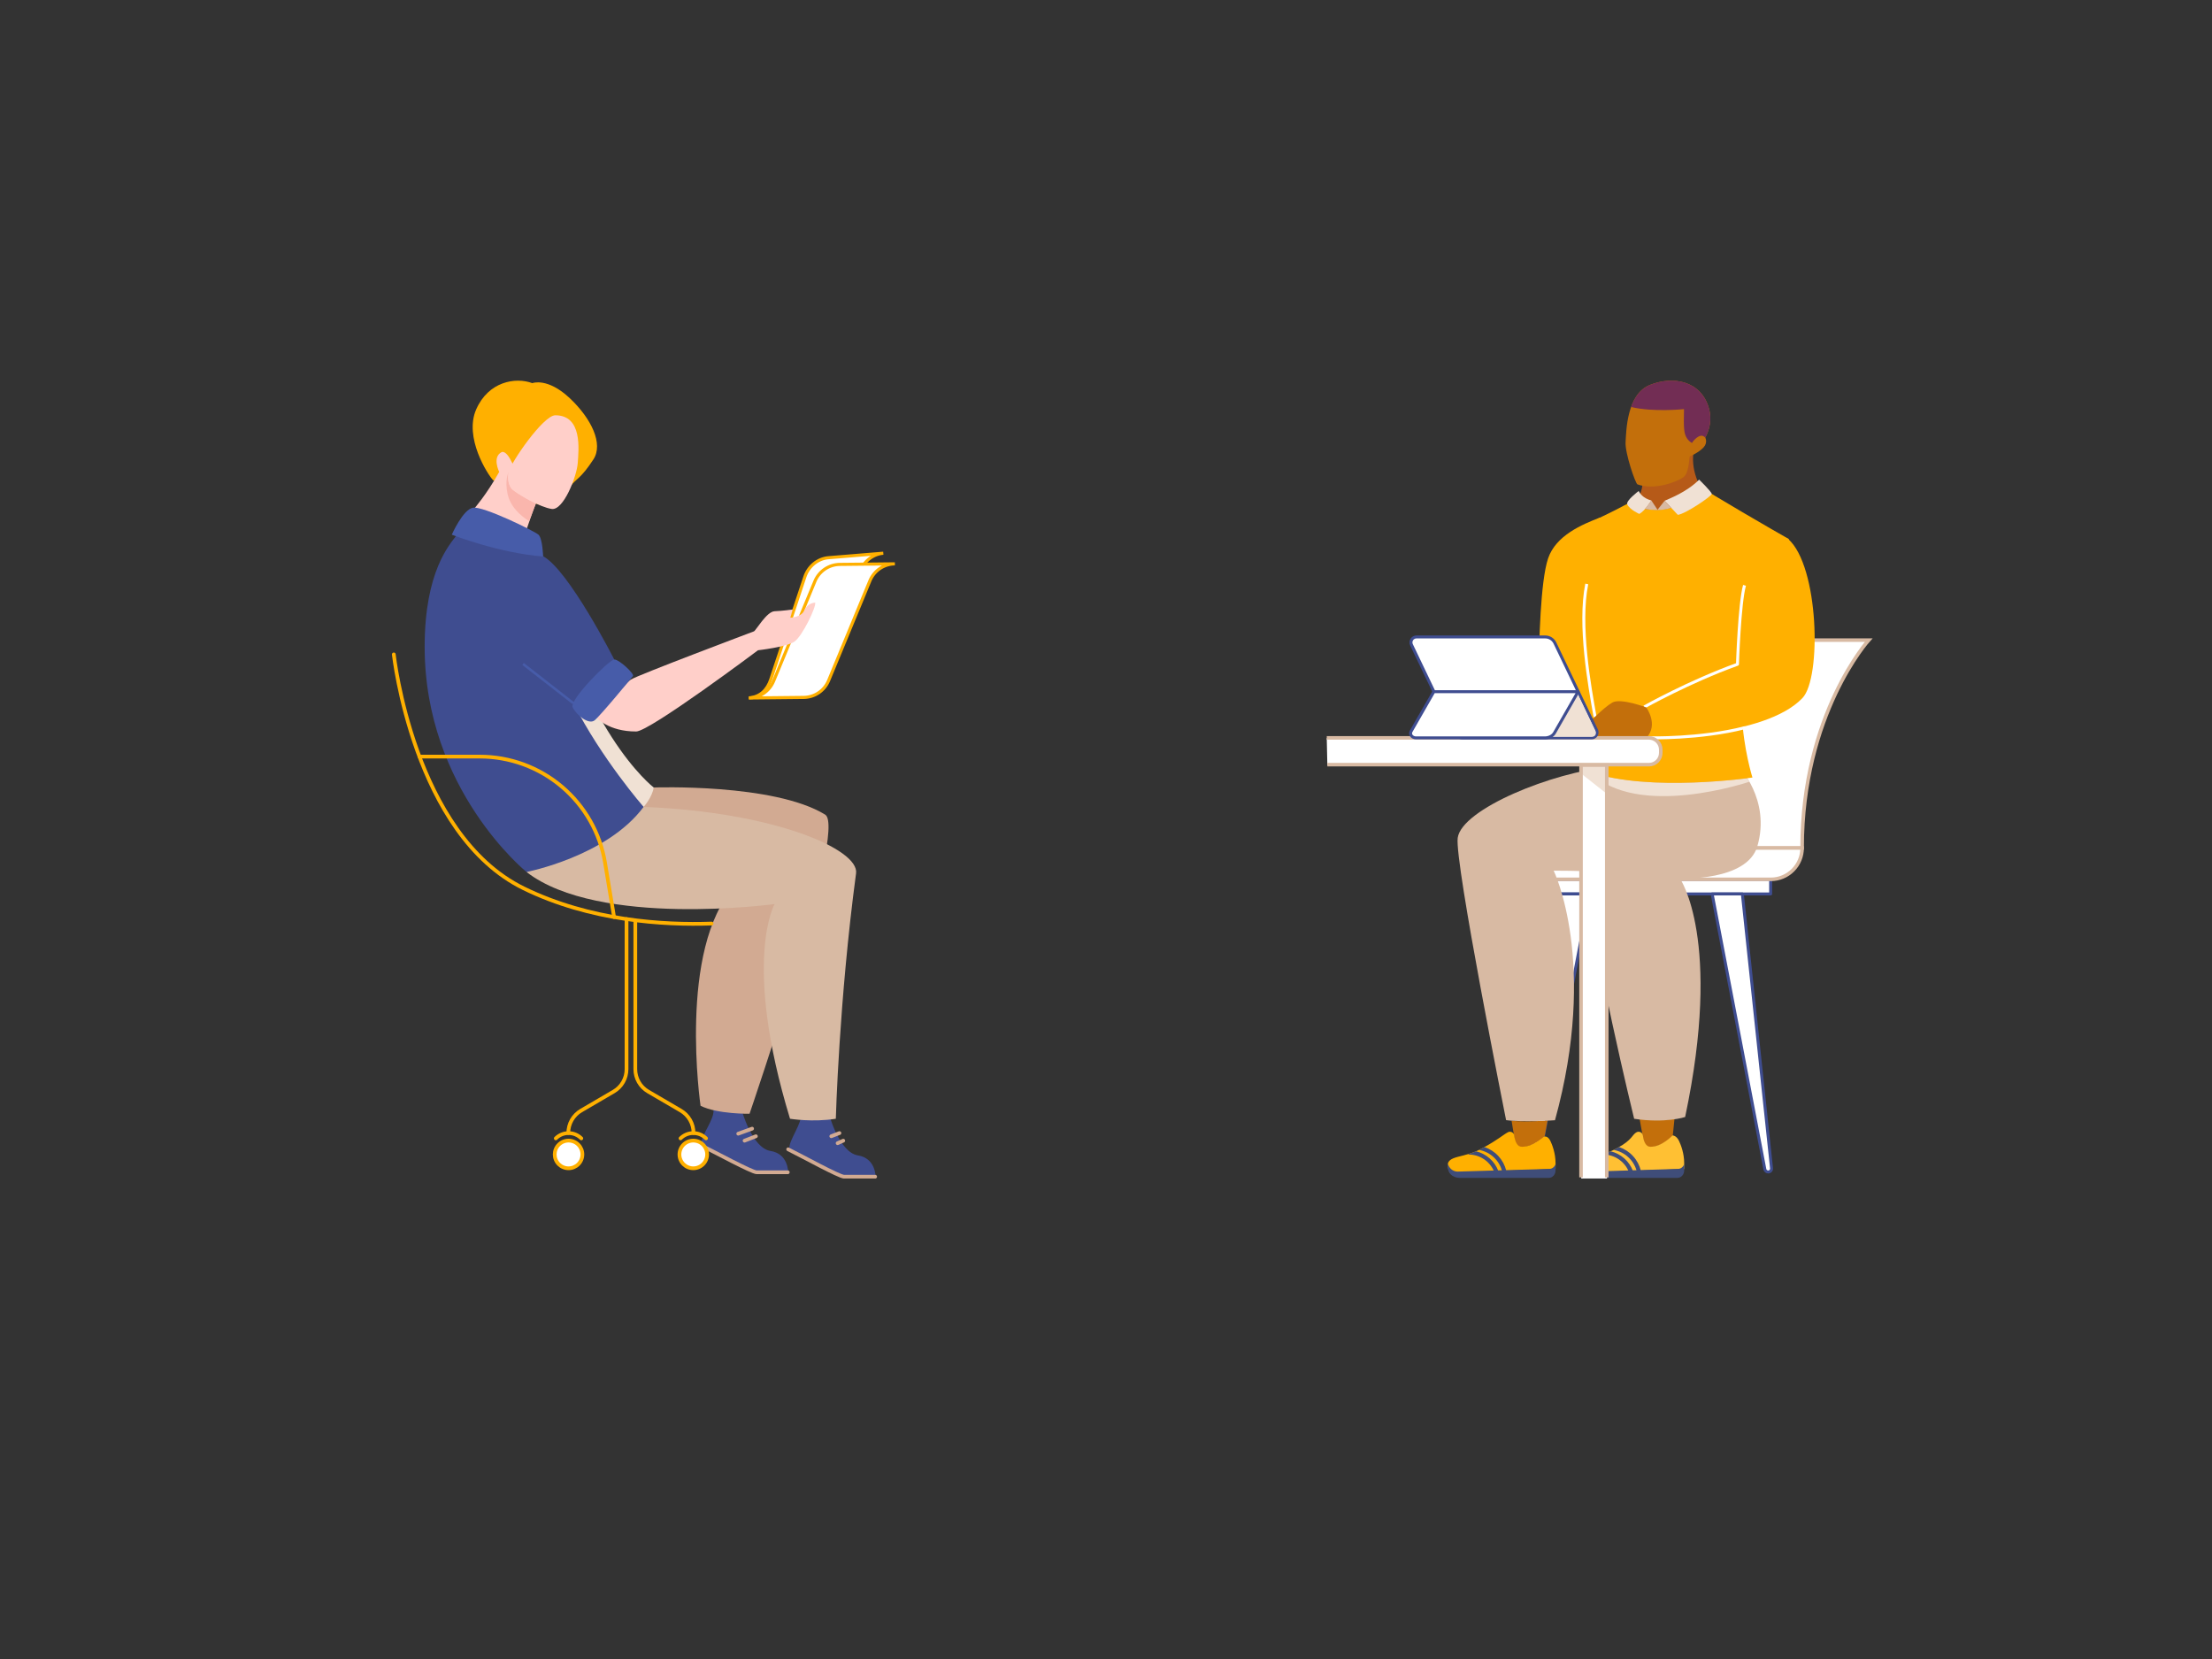 <?xml version="1.0" encoding="UTF-8"?>
<svg xmlns="http://www.w3.org/2000/svg" xmlns:xlink="http://www.w3.org/1999/xlink" width="1728pt" height="1296pt" viewBox="0 0 1728 1296" version="1.2">
<rect x="0" y="0" width="1728" height="1296" fill="#333333" stroke="none"/>
<defs>
<clipPath id="clip1">
  <path d="M 1214 461 L 1463.199 461 L 1463.199 702 L 1214 702 Z M 1214 461 "/>
</clipPath>
<clipPath id="clip2">
  <path d="M 1130 908 L 1216 908 L 1216 920.621 L 1130 920.621 Z M 1130 908 "/>
</clipPath>
<clipPath id="clip3">
  <path d="M 1236 908 L 1316 908 L 1316 920.621 L 1236 920.621 Z M 1236 908 "/>
</clipPath>
<clipPath id="clip4">
  <path d="M 1269 297.371 L 1337 297.371 L 1337 381 L 1269 381 Z M 1269 297.371 "/>
</clipPath>
<clipPath id="clip5">
  <path d="M 1274 297.371 L 1337 297.371 L 1337 347 L 1274 347 Z M 1274 297.371 "/>
</clipPath>
<clipPath id="clip6">
  <path d="M 1036.449 576 L 1298 576 L 1298 598 L 1036.449 598 Z M 1036.449 576 "/>
</clipPath>
<clipPath id="clip7">
  <path d="M 1036.449 537 L 1337 537 L 1337 637 L 1036.449 637 Z M 1036.449 537 "/>
</clipPath>
<clipPath id="clip8">
  <path d="M 1235 597 L 1256 597 L 1256 920.621 L 1235 920.621 Z M 1235 597 "/>
</clipPath>
<clipPath id="clip9">
  <path d="M 1233 596 L 1257 596 L 1257 920.621 L 1233 920.621 Z M 1233 596 "/>
</clipPath>
<clipPath id="clip10">
  <path d="M 506 853 L 657 853 L 657 920.621 L 506 920.621 Z M 506 853 "/>
</clipPath>
<clipPath id="clip11">
  <path d="M 540 846 L 632 846 L 632 920.621 L 540 920.621 Z M 540 846 "/>
</clipPath>
<clipPath id="clip12">
  <path d="M 535 840 L 629 840 L 629 920.621 L 535 920.621 Z M 535 840 "/>
</clipPath>
<clipPath id="clip13">
  <path d="M 574 856 L 699.18 856 L 699.18 920.621 L 574 920.621 Z M 574 856 "/>
</clipPath>
<clipPath id="clip14">
  <path d="M 613 850 L 699.18 850 L 699.18 920.621 L 613 920.621 Z M 613 850 "/>
</clipPath>
<clipPath id="clip15">
  <path d="M 608 844 L 698 844 L 698 920.621 L 608 920.621 Z M 608 844 "/>
</clipPath>
<clipPath id="clip16">
  <path d="M 369 297.371 L 467 297.371 L 467 395 L 369 395 Z M 369 297.371 "/>
</clipPath>
<clipPath id="clip17">
  <path d="M 551 397 L 699.18 397 L 699.18 580 L 551 580 Z M 551 397 "/>
</clipPath>
<clipPath id="clip18">
  <path d="M 585 440 L 699.18 440 L 699.18 546 L 585 546 Z M 585 440 "/>
</clipPath>
<clipPath id="clip19">
  <path d="M 550 406 L 699.18 406 L 699.18 580 L 550 580 Z M 550 406 "/>
</clipPath>
<clipPath id="clip20">
  <path d="M 306.18 470 L 598 470 L 598 763 L 306.18 763 Z M 306.18 470 "/>
</clipPath>
<clipPath id="clip21">
  <path d="M 306.18 549 L 522 549 L 522 758 L 306.18 758 Z M 306.18 549 "/>
</clipPath>
<clipPath id="clip22">
  <path d="M 402 676 L 531 676 L 531 920.621 L 402 920.621 Z M 402 676 "/>
</clipPath>
<clipPath id="clip23">
  <path d="M 392 849 L 497 849 L 497 920.621 L 392 920.621 Z M 392 849 "/>
</clipPath>
<clipPath id="clip24">
  <path d="M 393 844 L 496 844 L 496 920.621 L 393 920.621 Z M 393 844 "/>
</clipPath>
<clipPath id="clip25">
  <path d="M 455 678 L 584 678 L 584 920.621 L 455 920.621 Z M 455 678 "/>
</clipPath>
<clipPath id="clip26">
  <path d="M 489 849 L 594 849 L 594 920.621 L 489 920.621 Z M 489 849 "/>
</clipPath>
<clipPath id="clip27">
  <path d="M 490 844 L 593 844 L 593 920.621 L 490 920.621 Z M 490 844 "/>
</clipPath>
</defs>
<g id="surface1">
<path style="fill-rule:nonzero;fill:rgb(100%,100%,100%);fill-opacity:1;stroke-width:5;stroke-linecap:butt;stroke-linejoin:round;stroke:rgb(24.709%,30.199%,56.47%);stroke-opacity:1;stroke-miterlimit:4;" d="M 345.048 843.189 L 750.577 843.189 L 750.577 867.873 L 345.048 867.873 Z M 345.048 843.189 " transform="matrix(0.462,0,0,0.462,1036.45,297.377)"/>
<path style=" stroke:none;fill-rule:nonzero;fill:rgb(100%,100%,100%);fill-opacity:1;" d="M 1408.113 662.762 C 1408.113 557.926 1460.172 500.238 1460.172 500.238 L 1305.422 500.238 C 1305.422 500.238 1253.359 557.926 1253.359 662.762 Z M 1408.113 662.762 "/>
<g clip-path="url(#clip1)" clip-rule="nonzero">
<path style="fill:none;stroke-width:6;stroke-linecap:butt;stroke-linejoin:miter;stroke:rgb(84.709%,72.939%,63.919%);stroke-opacity:1;stroke-miterlimit:10;" d="M 803.791 790.203 C 803.791 563.479 916.378 438.72 916.378 438.72 L 581.702 438.72 C 581.702 438.72 469.107 563.479 469.107 790.203 Z M 803.791 790.203 " transform="matrix(0.462,0,0,0.462,1036.45,297.377)"/>
</g>
<path style="fill-rule:nonzero;fill:rgb(100%,100%,100%);fill-opacity:1;stroke-width:6;stroke-linecap:butt;stroke-linejoin:miter;stroke:rgb(84.709%,72.939%,63.919%);stroke-opacity:1;stroke-miterlimit:10;" d="M 348.342 790.203 L 803.791 790.203 C 803.791 791.935 803.707 793.667 803.538 795.399 C 803.369 797.122 803.107 798.837 802.769 800.544 C 802.431 802.242 802.009 803.923 801.51 805.587 C 801.003 807.243 800.42 808.882 799.753 810.478 C 799.094 812.083 798.351 813.655 797.531 815.184 C 796.712 816.713 795.825 818.2 794.862 819.644 C 793.89 821.089 792.859 822.483 791.761 823.826 C 790.654 825.161 789.497 826.453 788.264 827.678 C 787.039 828.903 785.755 830.069 784.411 831.167 C 783.068 832.274 781.683 833.305 780.238 834.268 C 778.793 835.231 777.307 836.126 775.777 836.946 C 774.24 837.757 772.677 838.5 771.072 839.167 C 769.467 839.826 767.836 840.418 766.172 840.916 C 764.516 841.423 762.835 841.845 761.129 842.183 C 759.431 842.521 757.716 842.775 755.984 842.944 C 754.26 843.113 752.529 843.197 750.788 843.197 L 295.34 843.197 C 295.34 841.465 295.424 839.733 295.593 838.002 C 295.762 836.278 296.024 834.563 296.362 832.857 C 296.7 831.159 297.122 829.478 297.621 827.813 C 298.127 826.158 298.71 824.519 299.378 822.914 C 300.037 821.317 300.78 819.746 301.6 818.217 C 302.419 816.688 303.306 815.201 304.269 813.756 C 305.241 812.312 306.271 810.918 307.37 809.574 C 308.468 808.24 309.634 806.947 310.867 805.722 C 312.092 804.497 313.376 803.331 314.719 802.233 C 316.063 801.126 317.448 800.096 318.893 799.133 C 320.337 798.17 321.824 797.274 323.353 796.455 C 324.891 795.644 326.454 794.9 328.059 794.233 C 329.664 793.574 331.294 792.983 332.959 792.484 C 334.614 791.977 336.296 791.555 338.002 791.217 C 339.7 790.879 341.415 790.626 343.147 790.457 C 344.87 790.288 346.602 790.203 348.342 790.203 Z M 348.342 790.203 " transform="matrix(0.462,0,0,0.462,1036.45,297.377)"/>
<path style="fill-rule:nonzero;fill:rgb(100%,100%,100%);fill-opacity:1;stroke-width:5;stroke-linecap:butt;stroke-linejoin:round;stroke:rgb(24.709%,30.199%,56.47%);stroke-opacity:1;stroke-miterlimit:4;" d="M 746.387 1337.999 C 745.728 1337.999 745.086 1337.889 744.461 1337.661 C 743.836 1337.442 743.261 1337.121 742.754 1336.69 C 742.239 1336.267 741.817 1335.777 741.479 1335.203 C 741.141 1334.637 740.904 1334.02 740.777 1333.37 L 651.668 867.882 L 702.753 867.882 L 752.072 1331.68 C 752.157 1332.483 752.072 1333.277 751.827 1334.045 C 751.574 1334.814 751.185 1335.507 750.636 1336.107 C 750.096 1336.707 749.454 1337.18 748.719 1337.509 C 747.975 1337.839 747.198 1337.999 746.387 1337.999 Z M 746.387 1337.999 " transform="matrix(0.462,0,0,0.462,1036.45,297.377)"/>
<path style="fill-rule:nonzero;fill:rgb(100%,100%,100%);fill-opacity:1;stroke-width:5;stroke-linecap:butt;stroke-linejoin:round;stroke:rgb(24.709%,30.199%,56.47%);stroke-opacity:1;stroke-miterlimit:4;" d="M 350.083 1337.999 C 350.742 1337.999 351.392 1337.889 352.009 1337.661 C 352.634 1337.442 353.208 1337.121 353.715 1336.69 C 354.231 1336.267 354.653 1335.777 354.991 1335.203 C 355.329 1334.637 355.565 1334.02 355.692 1333.37 L 444.802 867.882 L 393.733 867.882 L 344.397 1331.68 C 344.313 1332.483 344.397 1333.277 344.642 1334.045 C 344.896 1334.814 345.293 1335.507 345.833 1336.107 C 346.374 1336.707 347.016 1337.18 347.751 1337.509 C 348.494 1337.839 349.272 1337.999 350.083 1337.999 Z M 350.083 1337.999 " transform="matrix(0.462,0,0,0.462,1036.45,297.377)"/>
<path style=" stroke:none;fill-rule:nonzero;fill:rgb(100%,69.019%,0%);fill-opacity:1;" d="M 1152.414 565.852 C 1215.758 581.109 1247.496 563.918 1253.25 553.434 C 1253.25 553.434 1250.082 533.742 1252.422 503.223 C 1254.762 472.699 1249.844 404.34 1249.844 404.34 C 1235.883 409.707 1215.453 418.297 1209.375 436.191 C 1203.293 454.086 1202.336 503.113 1201.977 524.074 C 1201.977 524.074 1169.477 535.223 1154.914 542.832 C 1154.102 543.258 1153.375 543.793 1152.73 544.445 C 1152.086 545.098 1151.555 545.832 1151.141 546.648 C 1150.727 547.465 1150.449 548.324 1150.301 549.23 C 1150.156 550.133 1150.152 551.039 1150.289 551.941 Z M 1152.414 565.852 "/>
<path style="fill:none;stroke-width:5;stroke-linecap:butt;stroke-linejoin:round;stroke:rgb(100%,100%,100%);stroke-opacity:1;stroke-miterlimit:4;" d="M 386.004 490.269 C 386.004 490.269 372.352 484.854 345.217 490.844 " transform="matrix(0.462,0,0,0.462,1036.45,297.377)"/>
<path style=" stroke:none;fill-rule:nonzero;fill:rgb(76.469%,43.529%,4.309%);fill-opacity:1;" d="M 1155.969 554.68 C 1156.141 555.742 1156.164 556.809 1156.039 557.879 C 1155.914 558.949 1155.648 559.98 1155.234 560.977 C 1154.82 561.973 1154.281 562.891 1153.613 563.734 C 1152.945 564.578 1152.172 565.316 1151.297 565.945 L 1150.57 566.457 C 1145.609 569.883 1136.094 572.652 1133.84 572.5 C 1131.582 572.348 1117.711 569.781 1117.711 569.781 C 1117.711 569.781 1117.215 567.891 1119.246 565.398 C 1121.273 562.906 1136.145 564.887 1130.707 559.414 C 1128.289 556.984 1116.246 562.473 1111.004 568.559 C 1105.766 574.641 1103.277 569.82 1103.277 569.82 C 1103.277 569.82 1108.297 558.547 1110.086 556.508 C 1111.875 554.469 1123.84 545.809 1131.93 544.484 C 1135.785 543.855 1141.203 544.211 1146.586 545.145 C 1147.172 545.25 1147.75 545.398 1148.312 545.59 C 1148.875 545.781 1149.422 546.02 1149.949 546.297 C 1150.477 546.574 1150.98 546.891 1151.457 547.246 C 1151.934 547.598 1152.383 547.988 1152.801 548.414 C 1153.219 548.84 1153.602 549.293 1153.949 549.777 C 1154.297 550.262 1154.605 550.77 1154.875 551.301 C 1155.141 551.832 1155.367 552.383 1155.551 552.949 C 1155.734 553.516 1155.875 554.094 1155.969 554.68 Z M 1155.969 554.68 "/>
<path style=" stroke:none;fill-rule:nonzero;fill:rgb(76.469%,43.529%,4.309%);fill-opacity:1;" d="M 1190.621 896.094 C 1195.734 894.938 1202.805 892.457 1206.742 887.238 L 1208.98 875.164 C 1208.98 875.164 1194.277 876.84 1180.844 875.555 L 1183.449 891.352 C 1183.52 891.75 1183.629 892.133 1183.781 892.504 C 1183.93 892.879 1184.113 893.23 1184.336 893.566 C 1184.559 893.902 1184.809 894.211 1185.094 894.496 C 1185.379 894.781 1185.688 895.031 1186.023 895.254 C 1186.355 895.477 1186.711 895.66 1187.082 895.812 C 1187.457 895.961 1187.84 896.07 1188.234 896.145 C 1188.629 896.215 1189.027 896.246 1189.43 896.238 C 1189.832 896.23 1190.227 896.184 1190.621 896.094 Z M 1190.621 896.094 "/>
<path style=" stroke:none;fill-rule:nonzero;fill:rgb(100%,69.019%,0%);fill-opacity:1;" d="M 1130.777 910.875 C 1130.855 911.773 1132.473 916.055 1132.473 916.055 L 1215.18 913.254 L 1215.18 908.629 C 1215.18 900.887 1212.551 894.207 1211.16 891.301 C 1209.012 886.82 1206.035 887.941 1206.035 887.941 C 1206.035 887.941 1197.949 895.848 1188.875 895.848 C 1187.129 895.848 1185.875 894.922 1184.977 893.574 C 1184.441 892.734 1184.027 891.836 1183.738 890.883 C 1183.363 889.641 1183.098 888.379 1182.945 887.09 C 1182.91 886.82 1182.844 886.555 1182.746 886.301 C 1182.648 886.043 1182.523 885.805 1182.367 885.578 C 1182.211 885.352 1182.031 885.148 1181.824 884.969 C 1181.621 884.785 1181.398 884.629 1181.156 884.504 C 1180.914 884.375 1180.66 884.277 1180.395 884.211 C 1180.129 884.145 1179.859 884.113 1179.586 884.109 C 1179.312 884.109 1179.043 884.141 1178.773 884.203 C 1178.508 884.266 1178.254 884.363 1178.012 884.488 C 1174.449 886.336 1170.125 890.414 1158.547 896.668 C 1157.969 896.98 1157.371 897.301 1156.75 897.629 C 1142.672 905.035 1130.934 902.281 1130.777 910.875 Z M 1130.777 910.875 "/>
<g clip-path="url(#clip2)" clip-rule="nonzero">
<path style=" stroke:none;fill-rule:nonzero;fill:rgb(24.709%,30.199%,47.449%);fill-opacity:1;" d="M 1140.086 920.148 C 1137.691 920.148 1134.77 919.066 1133.199 917.309 C 1132.211 916.148 1131.531 914.836 1131.152 913.359 C 1130.773 911.887 1130.742 910.406 1131.051 908.914 L 1131.113 908.914 C 1131.199 909.348 1131.316 909.773 1131.469 910.188 C 1131.625 910.602 1131.812 911 1132.035 911.379 C 1132.258 911.762 1132.512 912.121 1132.797 912.461 C 1133.078 912.801 1133.391 913.113 1133.727 913.398 C 1134.062 913.684 1134.422 913.938 1134.805 914.164 C 1135.184 914.387 1135.582 914.578 1135.996 914.734 C 1136.406 914.895 1136.832 915.012 1137.266 915.098 C 1137.699 915.184 1138.137 915.23 1138.578 915.242 L 1210.281 913.141 C 1212.504 913.141 1214.41 911.602 1215.188 909.441 L 1215.188 914.262 C 1215.188 917.52 1212.824 920.16 1209.906 920.16 Z M 1140.086 920.148 "/>
</g>
<path style=" stroke:none;fill-rule:nonzero;fill:rgb(24.709%,30.199%,47.449%);fill-opacity:1;" d="M 1155.438 898.305 C 1156.488 898.492 1157.52 898.758 1158.535 899.09 C 1159.551 899.426 1160.535 899.832 1161.496 900.305 C 1162.453 900.777 1163.371 901.316 1164.254 901.918 C 1165.137 902.523 1165.973 903.184 1166.762 903.906 C 1167.551 904.625 1168.285 905.398 1168.965 906.219 C 1169.648 907.043 1170.27 907.91 1170.828 908.82 C 1171.387 909.734 1171.879 910.676 1172.305 911.656 C 1172.73 912.637 1173.086 913.641 1173.371 914.672 L 1176.676 914.555 C 1176.152 912.422 1175.371 910.391 1174.332 908.453 C 1173.297 906.52 1172.035 904.742 1170.547 903.125 C 1169.062 901.508 1167.398 900.102 1165.555 898.906 C 1163.715 897.711 1161.754 896.762 1159.672 896.059 L 1158.555 896.668 C 1157.977 896.98 1157.375 897.301 1156.754 897.629 C 1156.316 897.867 1155.879 898.09 1155.438 898.305 Z M 1155.438 898.305 "/>
<path style=" stroke:none;fill-rule:nonzero;fill:rgb(24.709%,30.199%,47.449%);fill-opacity:1;" d="M 1147.258 901.477 L 1147.258 901.906 C 1148.305 901.906 1149.344 901.984 1150.379 902.137 C 1151.414 902.289 1152.43 902.512 1153.434 902.812 C 1154.434 903.113 1155.41 903.484 1156.359 903.922 C 1157.309 904.363 1158.219 904.871 1159.094 905.445 C 1159.969 906.02 1160.797 906.652 1161.582 907.344 C 1162.363 908.039 1163.094 908.785 1163.766 909.586 C 1164.441 910.383 1165.055 911.227 1165.609 912.113 C 1166.16 913.004 1166.648 913.926 1167.066 914.883 L 1170.496 914.77 C 1169.781 912.875 1168.848 911.094 1167.695 909.43 C 1166.543 907.762 1165.211 906.258 1163.695 904.918 C 1162.176 903.578 1160.52 902.438 1158.727 901.5 C 1156.93 900.562 1155.051 899.855 1153.082 899.375 C 1151.176 900.176 1149.234 900.879 1147.258 901.477 Z M 1147.258 901.477 "/>
<path style=" stroke:none;fill-rule:nonzero;fill:rgb(76.469%,43.529%,4.309%);fill-opacity:1;" d="M 1291.105 896.094 C 1296.219 894.938 1302.824 892.457 1306.762 887.238 L 1308.078 874.16 C 1308.078 874.16 1294.285 875.367 1280.855 874.078 L 1283.938 891.352 C 1284.012 891.75 1284.121 892.133 1284.27 892.504 C 1284.418 892.879 1284.605 893.23 1284.824 893.566 C 1285.047 893.902 1285.297 894.211 1285.582 894.496 C 1285.867 894.781 1286.176 895.031 1286.512 895.254 C 1286.844 895.477 1287.199 895.66 1287.57 895.812 C 1287.941 895.961 1288.328 896.07 1288.723 896.145 C 1289.117 896.215 1289.516 896.246 1289.918 896.238 C 1290.316 896.23 1290.715 896.184 1291.105 896.094 Z M 1291.105 896.094 "/>
<path style=" stroke:none;fill-rule:nonzero;fill:rgb(100%,75.29%,20%);fill-opacity:1;" d="M 1235.941 910.875 C 1236.02 911.773 1237.641 916.055 1237.641 916.055 L 1315.672 913.254 L 1315.672 908.629 C 1315.672 900.887 1313.043 894.207 1311.652 891.301 C 1309.504 886.82 1306.531 887.008 1306.531 887.008 C 1306.531 887.008 1298.438 895.848 1289.367 895.848 C 1287.621 895.848 1286.367 894.922 1285.473 893.574 C 1284.934 892.734 1284.52 891.836 1284.234 890.883 C 1283.855 889.641 1283.59 888.379 1283.438 887.09 C 1283.406 886.82 1283.34 886.555 1283.242 886.301 C 1283.145 886.043 1283.016 885.801 1282.859 885.578 C 1282.703 885.352 1282.523 885.148 1282.32 884.969 C 1282.113 884.785 1281.891 884.633 1281.648 884.504 C 1281.406 884.375 1281.152 884.277 1280.887 884.211 C 1280.621 884.145 1280.352 884.113 1280.078 884.109 C 1279.801 884.109 1279.531 884.141 1279.266 884.203 C 1279 884.266 1278.746 884.363 1278.5 884.488 C 1274.941 886.336 1275.293 890.414 1263.703 896.668 C 1263.125 896.98 1262.527 897.301 1261.906 897.629 C 1247.832 905.035 1236.094 902.281 1235.941 910.875 Z M 1235.941 910.875 "/>
<g clip-path="url(#clip3)" clip-rule="nonzero">
<path style=" stroke:none;fill-rule:nonzero;fill:rgb(24.709%,30.199%,47.449%);fill-opacity:1;" d="M 1245.246 920.148 C 1242.852 920.148 1239.93 919.066 1238.359 917.309 C 1237.375 916.148 1236.691 914.836 1236.312 913.359 C 1235.934 911.887 1235.902 910.406 1236.211 908.914 L 1236.277 908.914 C 1236.359 909.348 1236.477 909.773 1236.633 910.188 C 1236.785 910.602 1236.973 911 1237.195 911.379 C 1237.418 911.762 1237.672 912.121 1237.957 912.461 C 1238.242 912.801 1238.551 913.113 1238.887 913.398 C 1239.227 913.684 1239.586 913.938 1239.965 914.164 C 1240.344 914.387 1240.742 914.578 1241.156 914.734 C 1241.566 914.895 1241.992 915.012 1242.426 915.098 C 1242.859 915.184 1243.297 915.23 1243.738 915.242 L 1310.785 913.141 C 1313.008 913.141 1314.91 911.602 1315.688 909.441 L 1315.688 914.262 C 1315.688 917.52 1313.324 920.16 1310.406 920.16 Z M 1245.246 920.148 "/>
</g>
<path style=" stroke:none;fill-rule:nonzero;fill:rgb(24.709%,30.199%,47.449%);fill-opacity:1;" d="M 1260.598 898.305 C 1261.648 898.492 1262.684 898.758 1263.695 899.09 C 1264.711 899.426 1265.695 899.832 1266.656 900.305 C 1267.613 900.777 1268.531 901.316 1269.414 901.918 C 1270.297 902.523 1271.133 903.184 1271.922 903.906 C 1272.711 904.625 1273.445 905.398 1274.129 906.219 C 1274.809 907.043 1275.43 907.91 1275.988 908.82 C 1276.547 909.734 1277.039 910.676 1277.465 911.656 C 1277.891 912.637 1278.246 913.641 1278.535 914.672 L 1281.836 914.555 C 1281.312 912.422 1280.531 910.391 1279.492 908.453 C 1278.457 906.52 1277.195 904.742 1275.707 903.125 C 1274.223 901.508 1272.559 900.102 1270.719 898.906 C 1268.875 897.711 1266.914 896.762 1264.832 896.059 L 1263.715 896.668 C 1263.137 896.98 1262.535 897.301 1261.914 897.629 C 1261.477 897.867 1261.039 898.09 1260.598 898.305 Z M 1260.598 898.305 "/>
<path style=" stroke:none;fill-rule:nonzero;fill:rgb(24.709%,30.199%,47.449%);fill-opacity:1;" d="M 1252.418 901.477 L 1252.418 901.906 C 1253.465 901.906 1254.504 901.984 1255.539 902.137 C 1256.574 902.285 1257.594 902.512 1258.594 902.812 C 1259.598 903.113 1260.57 903.484 1261.52 903.922 C 1262.469 904.363 1263.379 904.871 1264.254 905.445 C 1265.129 906.02 1265.957 906.652 1266.742 907.344 C 1267.523 908.039 1268.254 908.785 1268.93 909.586 C 1269.602 910.383 1270.219 911.227 1270.77 912.113 C 1271.32 913.004 1271.809 913.926 1272.227 914.883 L 1275.656 914.77 C 1274.941 912.875 1274.008 911.094 1272.855 909.43 C 1271.707 907.762 1270.371 906.258 1268.855 904.918 C 1267.336 903.578 1265.684 902.438 1263.887 901.5 C 1262.094 900.562 1260.211 899.855 1258.242 899.375 C 1256.34 900.176 1254.395 900.879 1252.418 901.477 Z M 1252.418 901.477 "/>
<path style=" stroke:none;fill-rule:nonzero;fill:rgb(84.709%,72.939%,63.919%);fill-opacity:1;" d="M 1312.34 686.25 C 1312.34 686.25 1345.723 733.809 1316.422 872.594 C 1316.422 872.594 1301.066 877.746 1276.59 873.98 C 1276.59 873.98 1243.457 739.031 1238.949 680.559 C 1230.82 680.316 1222.398 680.168 1213.719 680.168 C 1213.719 680.168 1248.738 751.742 1214.746 875.125 C 1214.746 875.125 1189.707 876.914 1176.543 875.035 C 1176.543 875.035 1136.137 673.309 1138.75 654.547 C 1141.875 631.969 1213 603.141 1257.738 599.074 L 1357.875 598.457 C 1357.875 598.457 1383.543 624.348 1372.828 661.086 C 1364.793 688.648 1312.34 686.25 1312.34 686.25 Z M 1312.34 686.25 "/>
<path style=" stroke:none;fill-rule:nonzero;fill:rgb(94.119%,88.239%,83.139%);fill-opacity:1;" d="M 1365.172 607.973 C 1365.5 608.961 1365.988 609.863 1366.641 610.676 C 1366.641 610.676 1278.895 640.547 1241.969 602.969 C 1282.09 617.012 1347.93 610.129 1365.172 607.973 Z M 1365.172 607.973 "/>
<path style=" stroke:none;fill-rule:nonzero;fill:rgb(100%,69.019%,0%);fill-opacity:1;" d="M 1328.133 380.016 C 1332.691 383.762 1388.883 416.328 1396.934 420.805 C 1404.98 425.281 1359.379 523.516 1360.797 558.566 C 1361.852 584.578 1368.988 607.402 1368.988 607.402 C 1368.988 607.402 1288.492 619.254 1241.969 602.969 C 1241.969 602.969 1251.633 588.633 1246.262 558.949 C 1241.914 534.863 1233.059 468 1235.527 442.277 C 1236.422 432.969 1238.031 409.887 1249.859 404.34 C 1267.754 395.938 1280.102 388.617 1280.102 388.617 Z M 1328.133 380.016 "/>
<path style="fill:none;stroke-width:5;stroke-linecap:butt;stroke-linejoin:round;stroke:rgb(100%,100%,100%);stroke-opacity:1;stroke-miterlimit:4;" d="M 453.748 568.691 C 444.337 516.601 425.751 413.478 439.64 343.69 " transform="matrix(0.462,0,0,0.462,1036.45,297.377)"/>
<path style=" stroke:none;fill-rule:nonzero;fill:rgb(100%,69.019%,0%);fill-opacity:1;" d="M 1396.934 421.07 C 1420.91 442.191 1423.195 529.449 1408.031 545.348 C 1378.324 576.488 1288.664 576.137 1288.664 576.137 C 1288.664 576.137 1279.281 574.781 1284.652 552.949 C 1284.652 552.949 1351.125 519.383 1357.566 519.582 C 1357.566 519.582 1356.492 457.305 1370.09 438.699 C 1383.691 420.09 1394.113 418.59 1396.934 421.07 Z M 1396.934 421.07 "/>
<path style="fill:none;stroke-width:5;stroke-linecap:round;stroke-linejoin:round;stroke:rgb(100%,100%,100%);stroke-opacity:1;stroke-miterlimit:4;" d="M 706.647 586.879 C 630.531 606.233 545.46 603.876 545.46 603.876 " transform="matrix(0.462,0,0,0.462,1036.45,297.377)"/>
<path style="fill:none;stroke-width:5;stroke-linecap:butt;stroke-linejoin:round;stroke:rgb(100%,100%,100%);stroke-opacity:1;stroke-miterlimit:4;" d="M 536.784 551.711 C 536.784 551.711 613.204 508.812 694.474 479.54 C 694.474 479.54 697.853 376.341 706.402 346.063 " transform="matrix(0.462,0,0,0.462,1036.45,297.377)"/>
<path style=" stroke:none;fill-rule:nonzero;fill:rgb(76.469%,43.529%,4.309%);fill-opacity:1;" d="M 1286.023 552.617 C 1286.023 552.617 1265.957 545.039 1259.469 548.852 C 1252.371 553.012 1239.23 566.312 1238.461 568.551 C 1237.695 570.789 1237.93 573.125 1238.07 575.531 C 1238.207 577.934 1262.254 577.891 1265.102 577.727 C 1267.949 577.559 1283.562 579.246 1286.199 576.387 C 1295.883 565.895 1286.023 552.617 1286.023 552.617 Z M 1286.023 552.617 "/>
<path style=" stroke:none;fill-rule:nonzero;fill:rgb(71.37%,35.289%,9.409%);fill-opacity:1;" d="M 1324.105 348.598 C 1324.105 348.598 1318.738 362.008 1328.133 380.039 C 1328.133 380.039 1315.246 398.391 1294.84 398.277 C 1268.484 398.133 1280.078 388.617 1280.078 388.617 C 1280.078 388.617 1284.105 382.172 1283.312 370.629 Z M 1324.105 348.598 "/>
<g clip-path="url(#clip4)" clip-rule="nonzero">
<path style=" stroke:none;fill-rule:nonzero;fill:rgb(76.469%,43.529%,4.309%);fill-opacity:1;" d="M 1319.988 356.562 C 1319.449 359.07 1319.371 369.891 1314.898 372.934 C 1309.109 376.871 1292.078 383.051 1279.195 378.398 C 1277.543 377.801 1269.352 353.703 1269.887 345.473 C 1270.422 337.238 1270.602 308.074 1288.844 300.734 C 1307.086 293.395 1328.926 297.496 1335.008 318.984 C 1337.496 327.77 1335.445 335.633 1332.148 341.879 C 1332.148 341.879 1334.254 345.66 1330.875 349.43 C 1327.199 353.539 1319.988 356.562 1319.988 356.562 Z M 1319.988 356.562 "/>
</g>
<g clip-path="url(#clip5)" clip-rule="nonzero">
<path style=" stroke:none;fill-rule:nonzero;fill:rgb(44.71%,17.65%,32.939%);fill-opacity:1;" d="M 1332.156 341.875 C 1327.867 337.023 1321.957 345.645 1321.957 345.645 L 1321.871 346.109 C 1320.23 345.223 1318.898 344 1317.867 342.441 C 1315.398 338.707 1315.195 334.551 1315.523 319.602 C 1315.523 319.602 1291.566 322.129 1274.195 317.953 C 1276.863 310.496 1281.32 303.75 1288.855 300.719 C 1307.105 293.383 1328.938 297.484 1335.02 318.973 C 1337.508 327.75 1335.453 335.625 1332.156 341.875 Z M 1332.156 341.875 "/>
</g>
<path style=" stroke:none;fill-rule:nonzero;fill:rgb(94.119%,88.239%,83.139%);fill-opacity:1;" d="M 1300.395 391.184 C 1303.734 389.633 1317.574 384.594 1327.352 374.688 C 1327.352 374.688 1337.113 384.156 1337.199 385.836 C 1337.289 387.52 1316.527 401.598 1310.684 402.191 Z M 1300.395 391.184 "/>
<path style=" stroke:none;fill-rule:nonzero;fill:rgb(94.119%,88.239%,83.139%);fill-opacity:1;" d="M 1280.102 383.582 C 1281.027 385.25 1283.367 389.191 1290.047 390.98 C 1290.047 390.98 1285.156 398.969 1280.617 401.477 C 1280.617 401.477 1273.219 398.238 1271.211 394.023 C 1269.879 391.242 1280.102 383.582 1280.102 383.582 Z M 1280.102 383.582 "/>
<path style=" stroke:none;fill-rule:nonzero;fill:rgb(84.709%,72.939%,63.919%);fill-opacity:1;" d="M 1290.047 390.98 L 1294.848 398.254 L 1300.395 391.184 L 1305.48 396.621 C 1305.48 396.621 1298.387 400 1285.137 397.578 Z M 1290.047 390.98 "/>
<g clip-path="url(#clip6)" clip-rule="nonzero">
<path style=" stroke:none;fill-rule:nonzero;fill:rgb(100%,100%,100%);fill-opacity:1;" d="M 1036.449 576.664 L 1288.352 576.664 C 1288.957 576.664 1289.559 576.723 1290.152 576.84 C 1290.75 576.957 1291.328 577.133 1291.891 577.367 C 1292.449 577.598 1292.984 577.883 1293.488 578.223 C 1293.992 578.559 1294.461 578.941 1294.891 579.371 C 1295.316 579.801 1295.703 580.27 1296.039 580.773 C 1296.375 581.277 1296.66 581.809 1296.895 582.371 C 1297.125 582.934 1297.301 583.512 1297.418 584.105 C 1297.539 584.703 1297.598 585.305 1297.598 585.91 L 1297.598 588.359 C 1297.598 588.969 1297.539 589.57 1297.418 590.164 C 1297.301 590.762 1297.125 591.34 1296.895 591.898 C 1296.66 592.461 1296.375 592.992 1296.039 593.5 C 1295.703 594.004 1295.316 594.473 1294.891 594.898 C 1294.461 595.328 1293.992 595.715 1293.488 596.051 C 1292.984 596.387 1292.449 596.672 1291.891 596.906 C 1291.328 597.137 1290.75 597.312 1290.152 597.43 C 1289.559 597.551 1288.957 597.609 1288.352 597.609 L 1036.914 597.609 "/>
</g>
<g clip-path="url(#clip7)" clip-rule="nonzero">
<path style="fill:none;stroke-width:6;stroke-linecap:butt;stroke-linejoin:miter;stroke:rgb(84.709%,72.939%,63.919%);stroke-opacity:1;stroke-miterlimit:10;" d="M -0.003 604.003 L 544.784 604.003 C 546.093 604.003 547.394 604.13 548.678 604.383 C 549.971 604.637 551.221 605.017 552.438 605.524 C 553.646 606.022 554.803 606.639 555.893 607.374 C 556.983 608.1 557.996 608.928 558.926 609.858 C 559.847 610.787 560.683 611.801 561.409 612.89 C 562.136 613.98 562.753 615.129 563.26 616.346 C 563.758 617.562 564.138 618.812 564.392 620.096 C 564.653 621.389 564.78 622.69 564.78 623.999 L 564.78 629.296 C 564.78 630.614 564.653 631.915 564.392 633.199 C 564.138 634.492 563.758 635.742 563.26 636.95 C 562.753 638.166 562.136 639.315 561.409 640.414 C 560.683 641.503 559.847 642.517 558.926 643.438 C 557.996 644.367 556.983 645.204 555.893 645.93 C 554.803 646.657 553.646 647.273 552.438 647.78 C 551.221 648.279 549.971 648.659 548.678 648.912 C 547.394 649.174 546.093 649.301 544.784 649.301 L 1.003 649.301 " transform="matrix(0.462,0,0,0.462,1036.45,297.377)"/>
</g>
<g clip-path="url(#clip8)" clip-rule="nonzero">
<path style=" stroke:none;fill-rule:nonzero;fill:rgb(100%,100%,100%);fill-opacity:1;" d="M 1235.258 920.754 L 1235.258 597.941 L 1255.379 597.941 L 1255.379 920.742 "/>
</g>
<path style=" stroke:none;fill-rule:nonzero;fill:rgb(94.119%,88.239%,83.139%);fill-opacity:1;" d="M 1235.258 604.359 L 1235.258 597.941 L 1255.379 597.941 L 1255.379 620.254 Z M 1235.258 604.359 "/>
<g clip-path="url(#clip9)" clip-rule="nonzero">
<path style="fill:none;stroke-width:6;stroke-linecap:butt;stroke-linejoin:miter;stroke:rgb(84.709%,72.939%,63.919%);stroke-opacity:1;stroke-miterlimit:10;" d="M 429.959 1347.14 L 429.959 650.019 L 473.474 650.019 L 473.474 1347.123 " transform="matrix(0.462,0,0,0.462,1036.45,297.377)"/>
</g>
<path style="fill-rule:nonzero;fill:rgb(100%,100%,100%);fill-opacity:1;stroke-width:5;stroke-linecap:butt;stroke-linejoin:miter;stroke:rgb(24.709%,30.199%,56.47%);stroke-opacity:1;stroke-miterlimit:10;" d="M 447.826 604.003 L 230.003 604.003 C 228.296 604.003 226.624 603.767 224.985 603.294 C 223.346 602.82 221.8 602.128 220.364 601.215 C 218.919 600.303 217.626 599.213 216.494 597.938 C 215.362 596.662 214.425 595.26 213.69 593.722 L 143.284 446.602 C 142.938 445.892 142.701 445.157 142.549 444.389 C 142.397 443.62 142.338 442.843 142.389 442.065 C 142.431 441.28 142.574 440.519 142.811 439.776 C 143.056 439.024 143.377 438.323 143.799 437.664 C 144.213 436.997 144.712 436.397 145.278 435.865 C 145.852 435.324 146.477 434.868 147.162 434.488 C 147.846 434.116 148.572 433.829 149.324 433.634 C 150.085 433.44 150.853 433.339 151.639 433.339 L 369.471 433.339 C 371.177 433.339 372.85 433.575 374.489 434.048 C 376.128 434.521 377.665 435.214 379.11 436.126 C 380.555 437.03 381.839 438.129 382.979 439.404 C 384.111 440.671 385.041 442.082 385.784 443.62 L 456.19 590.757 C 456.527 591.466 456.772 592.201 456.916 592.97 C 457.068 593.739 457.119 594.508 457.068 595.293 C 457.026 596.071 456.882 596.831 456.646 597.574 C 456.401 598.318 456.08 599.027 455.657 599.686 C 455.243 600.345 454.745 600.945 454.179 601.477 C 453.613 602.018 452.988 602.474 452.303 602.846 C 451.619 603.226 450.893 603.513 450.141 603.707 C 449.38 603.902 448.612 604.003 447.826 604.003 Z M 447.826 604.003 " transform="matrix(0.462,0,0,0.462,1036.45,297.377)"/>
<path style=" stroke:none;fill-rule:nonzero;fill:rgb(94.119%,88.239%,83.139%);fill-opacity:1;" d="M 1243.359 575.641 L 1144.262 575.641 C 1143.523 575.613 1142.801 575.488 1142.098 575.266 C 1141.395 575.039 1140.734 574.727 1140.113 574.32 C 1139.496 573.914 1138.945 573.434 1138.457 572.879 C 1137.973 572.32 1137.57 571.711 1137.25 571.043 L 1122.918 541.059 L 1123.133 540.68 L 1231.797 540.68 L 1231.977 541.055 L 1245.684 569.723 C 1247.762 573.07 1246.406 575.641 1243.359 575.641 Z M 1243.359 575.641 "/>
<path style="fill-rule:nonzero;fill:rgb(100%,100%,100%);fill-opacity:1;stroke-width:5;stroke-linecap:butt;stroke-linejoin:round;stroke:rgb(24.709%,30.199%,56.47%);stroke-opacity:1;stroke-miterlimit:4;" d="M 425 525.86 L 385.15 595.437 C 382.151 600.683 375.798 604.02 368.829 604.02 L 150.997 604.02 C 144.18 604.02 139.702 598.081 142.642 592.936 L 181.08 525.86 Z M 425 525.86 " transform="matrix(0.462,0,0,0.462,1036.45,297.377)"/>
<path style=" stroke:none;fill-rule:nonzero;fill:rgb(24.709%,30.199%,56.47%);fill-opacity:1;" d="M 557.34 867.059 C 558.277 874.184 547.797 886.719 547.797 893.547 C 547.797 896.055 557.352 899.457 566.242 903.82 C 577.125 909.156 587.602 915.348 591.367 915.348 L 615.676 915.348 C 615.676 915.348 615.703 901.312 601.965 899.125 C 587.172 896.77 579.262 866.625 579.262 866.625 Z M 557.34 867.059 "/>
<g clip-path="url(#clip10)" clip-rule="nonzero">
<path style="fill:none;stroke-width:6;stroke-linecap:round;stroke-linejoin:miter;stroke:rgb(82.349%,66.669%,57.249%);stroke-opacity:1;stroke-miterlimit:10;" d="M 496.513 1230.999 C 518.933 1241.999 579.708 1275.073 587.506 1275.073 L 637.594 1275.073 " transform="matrix(0.485,0,0,0.485,306.18,297.37)"/>
</g>
<g clip-path="url(#clip11)" clip-rule="nonzero">
<path style="fill:none;stroke-width:6;stroke-linecap:round;stroke-linejoin:miter;stroke:rgb(82.349%,66.669%,57.249%);stroke-opacity:1;stroke-miterlimit:10;" d="M 567.991 1224.138 L 586.227 1217.043 " transform="matrix(0.485,0,0,0.485,306.18,297.37)"/>
</g>
<g clip-path="url(#clip12)" clip-rule="nonzero">
<path style="fill:none;stroke-width:6;stroke-linecap:round;stroke-linejoin:miter;stroke:rgb(82.349%,66.669%,57.249%);stroke-opacity:1;stroke-miterlimit:10;" d="M 557.787 1212.92 L 580.118 1204.803 " transform="matrix(0.485,0,0,0.485,306.18,297.37)"/>
</g>
<path style=" stroke:none;fill-rule:nonzero;fill:rgb(82.349%,66.669%,57.249%);fill-opacity:1;" d="M 510.648 615.188 C 510.648 615.188 604.676 611.789 644.621 636.391 C 662.184 647.207 585.539 870.062 585.539 870.062 C 585.539 870.062 560.574 870.477 547.266 863.824 C 547.266 863.824 529.305 741.102 573.836 692.559 C 573.836 692.559 470.883 706.867 425.008 674.23 Z M 510.648 615.188 "/>
<path style=" stroke:none;fill-rule:nonzero;fill:rgb(24.709%,30.199%,56.47%);fill-opacity:1;" d="M 625.637 870.523 C 626.574 877.648 616.582 890.18 616.582 897.012 C 616.582 899.52 625.645 902.918 634.52 907.285 C 645.406 912.621 655.875 918.809 659.645 918.809 L 683.957 918.809 C 683.957 918.809 683.98 904.777 670.246 902.59 C 655.449 900.227 647.543 870.09 647.543 870.09 Z M 625.637 870.523 "/>
<g clip-path="url(#clip13)" clip-rule="nonzero">
<path style="fill:none;stroke-width:6;stroke-linecap:round;stroke-linejoin:miter;stroke:rgb(82.349%,66.669%,57.249%);stroke-opacity:1;stroke-miterlimit:10;" d="M 638.221 1238.094 C 660.642 1249.086 720.402 1282.16 728.217 1282.16 L 778.312 1282.16 " transform="matrix(0.485,0,0,0.485,306.18,297.37)"/>
</g>
<g clip-path="url(#clip14)" clip-rule="nonzero">
<path style="fill:none;stroke-width:6;stroke-linecap:round;stroke-linejoin:miter;stroke:rgb(82.349%,66.669%,57.249%);stroke-opacity:1;stroke-miterlimit:10;" d="M 717.859 1228.213 L 726.929 1224.17 " transform="matrix(0.485,0,0,0.485,306.18,297.37)"/>
</g>
<g clip-path="url(#clip15)" clip-rule="nonzero">
<path style="fill:none;stroke-width:6;stroke-linecap:round;stroke-linejoin:miter;stroke:rgb(82.349%,66.669%,57.249%);stroke-opacity:1;stroke-miterlimit:10;" d="M 707.663 1217.003 L 720.813 1211.938 " transform="matrix(0.485,0,0,0.485,306.18,297.37)"/>
</g>
<path style=" stroke:none;fill-rule:nonzero;fill:rgb(84.709%,72.939%,63.919%);fill-opacity:1;" d="M 411.312 681.191 C 467.816 724.953 605.094 706.242 605.094 706.242 C 605.094 706.242 579.711 750.871 617.16 873.961 C 617.16 873.961 634.637 876.871 652.941 873.961 C 652.941 873.961 655.441 781.496 668.754 682.203 C 671.266 663.48 604.68 634.312 502.746 630.363 Z M 411.312 681.191 "/>
<g clip-path="url(#clip16)" clip-rule="nonzero">
<path style=" stroke:none;fill-rule:nonzero;fill:rgb(100%,69.019%,0%);fill-opacity:1;" d="M 385.16 375.078 C 380.824 370.465 362.414 341.719 371.977 319.863 C 381.539 298.004 402.727 294.406 415.824 299.309 C 415.824 299.309 427.648 294.621 445.156 311.117 C 461.992 326.988 471.477 346.738 463.602 358.824 C 453.68 374.055 450.422 373.578 445.68 379.812 C 441.477 385.328 430.871 399.961 416.809 392.5 C 401.344 384.273 385.16 375.078 385.16 375.078 Z M 385.16 375.078 "/>
</g>
<path style=" stroke:none;fill-rule:nonzero;fill:rgb(100%,81.18%,78.819%);fill-opacity:1;" d="M 389.969 368.645 C 380.219 386.23 370.254 397.574 370.254 397.574 L 410.484 416.137 C 410.484 416.137 417.129 396.082 420.32 389.461 C 422.547 384.832 405.141 372.207 399.449 360.355 C 396.25 353.695 393.246 352.492 391.879 353.195 C 384.219 357.09 389.969 368.645 389.969 368.645 Z M 389.969 368.645 "/>
<path style=" stroke:none;fill-rule:nonzero;fill:rgb(98.039%,71.37%,67.839%);fill-opacity:1;" d="M 397.27 368.887 C 396.91 370.449 395.859 378.891 400.82 382.832 C 403.91 385.293 411.27 389.867 418.609 393.301 C 416.949 397.254 414.957 402.902 413.371 407.125 C 406.848 403.051 398.762 396.152 396.508 385.848 C 394.148 375.027 397.27 368.887 397.27 368.887 Z M 397.27 368.887 "/>
<path style=" stroke:none;fill-rule:nonzero;fill:rgb(100%,81.18%,78.819%);fill-opacity:1;" d="M 397.273 368.887 C 396.91 370.449 395.859 378.891 400.82 382.832 C 405.781 386.777 421.738 396.168 430.957 397.586 C 440.176 399 450.637 372.074 451.344 361.621 C 452.051 351.168 455.117 324.418 433.797 324.418 C 424.414 324.418 399.047 361.266 397.273 368.887 Z M 397.273 368.887 "/>
<path style=" stroke:none;fill-rule:nonzero;fill:rgb(94.119%,88.239%,83.139%);fill-opacity:1;" d="M 502.766 630.363 C 502.766 630.363 509.422 623.09 510.676 615.188 C 510.676 615.188 452.023 570.488 424.336 434.742 L 421.398 434.484 C 421.398 434.484 417.238 543.984 502.766 630.363 Z M 502.766 630.363 "/>
<path style=" stroke:none;fill-rule:nonzero;fill:rgb(24.709%,30.199%,56.47%);fill-opacity:1;" d="M 424.258 434.512 C 444.32 445.281 479.859 515.191 479.859 515.191 L 447.961 549.32 C 469.621 592.293 502.766 630.363 502.766 630.363 C 474.031 669.027 411.312 681.191 411.312 681.191 C 411.312 681.191 331.742 616.953 331.742 505.312 C 331.742 445.977 351.516 425.242 356.496 418.379 Z M 424.258 434.512 "/>
<path style=" stroke:none;fill-rule:nonzero;fill:rgb(27.84%,36.079%,66.269%);fill-opacity:1;" d="M 352.938 417.691 C 352.938 417.691 389.57 432.035 424.293 434.734 C 424.293 434.734 423.879 420.602 420.652 417.691 C 417.426 414.781 377.434 395.262 369.523 396.613 C 361.617 397.969 352.938 417.691 352.938 417.691 Z M 352.938 417.691 "/>
<path style="fill:none;stroke-width:4;stroke-linecap:butt;stroke-linejoin:miter;stroke:rgb(27.84%,36.079%,66.269%);stroke-opacity:1;stroke-miterlimit:10;" d="M 211.229 456.342 L 292.091 519.413 " transform="matrix(0.485,0,0,0.485,306.18,297.37)"/>
<path style=" stroke:none;fill-rule:nonzero;fill:rgb(100%,100%,100%);fill-opacity:1;" d="M 626.746 541.809 C 627.785 541.727 628.809 541.566 629.824 541.332 C 630.836 541.098 631.828 540.793 632.797 540.414 C 633.766 540.035 634.699 539.586 635.602 539.07 C 636.504 538.555 637.367 537.977 638.184 537.332 C 639 536.691 639.77 535.992 640.484 535.238 C 641.199 534.484 641.855 533.684 642.453 532.832 C 643.051 531.98 643.586 531.094 644.055 530.164 C 644.52 529.234 644.918 528.277 645.246 527.293 L 671.898 447.145 C 674.598 439.035 681.844 432.887 690.344 432.195 L 647.473 435.695 C 638.957 436.391 631.707 442.535 629.027 450.645 L 602.379 530.793 C 599.684 538.906 594.129 544.477 585.605 545.172 Z M 626.746 541.809 "/>
<g clip-path="url(#clip17)" clip-rule="nonzero">
<path style="fill:none;stroke-width:5;stroke-linecap:butt;stroke-linejoin:miter;stroke:rgb(100%,69.019%,0%);stroke-opacity:1;stroke-miterlimit:10;" d="M 660.416 503.927 C 662.557 503.758 664.665 503.428 666.758 502.945 C 668.842 502.461 670.886 501.833 672.882 501.052 C 674.878 500.271 676.801 499.345 678.66 498.282 C 680.519 497.219 682.298 496.027 683.979 494.698 C 685.661 493.378 687.247 491.936 688.719 490.382 C 690.192 488.828 691.544 487.177 692.775 485.421 C 694.007 483.666 695.109 481.838 696.075 479.921 C 697.033 478.004 697.853 476.031 698.529 474.002 L 753.437 308.771 C 758.998 292.053 773.926 279.378 791.438 277.952 L 703.116 285.168 C 685.573 286.601 670.637 299.268 665.116 315.986 L 610.216 481.218 C 604.663 497.944 593.22 509.427 575.66 510.861 Z M 660.416 503.927 " transform="matrix(0.485,0,0,0.485,306.18,297.37)"/>
</g>
<g clip-path="url(#clip18)" clip-rule="nonzero">
<path style=" stroke:none;fill-rule:nonzero;fill:rgb(100%,100%,100%);fill-opacity:1;" d="M 628.086 544.852 C 629.129 544.84 630.16 544.754 631.188 544.594 C 632.215 544.434 633.227 544.195 634.219 543.887 C 635.211 543.578 636.176 543.199 637.113 542.75 C 638.051 542.297 638.949 541.781 639.812 541.199 C 640.676 540.617 641.488 539.977 642.258 539.277 C 643.023 538.574 643.738 537.82 644.395 537.016 C 645.051 536.211 645.648 535.363 646.18 534.469 C 646.715 533.578 647.18 532.652 647.578 531.691 L 679.898 453.652 C 680.297 452.695 680.766 451.77 681.297 450.875 C 681.832 449.984 682.43 449.137 683.086 448.332 C 683.742 447.527 684.457 446.773 685.227 446.074 C 685.992 445.371 686.809 444.73 687.668 444.148 C 688.531 443.566 689.43 443.051 690.367 442.602 C 691.305 442.152 692.27 441.77 693.262 441.461 C 694.254 441.152 695.266 440.918 696.293 440.754 C 697.32 440.594 698.352 440.504 699.395 440.492 L 656.383 440.926 C 655.34 440.938 654.309 441.023 653.281 441.184 C 652.254 441.344 651.242 441.578 650.25 441.887 C 649.258 442.199 648.293 442.578 647.355 443.027 C 646.418 443.477 645.52 443.992 644.656 444.574 C 643.793 445.156 642.98 445.797 642.211 446.5 C 641.441 447.199 640.73 447.953 640.074 448.758 C 639.414 449.562 638.82 450.41 638.285 451.301 C 637.75 452.195 637.285 453.121 636.887 454.082 L 604.566 532.145 C 604.168 533.102 603.703 534.027 603.168 534.922 C 602.637 535.812 602.039 536.66 601.383 537.469 C 600.727 538.273 600.012 539.023 599.246 539.727 C 598.477 540.426 597.664 541.066 596.801 541.648 C 595.938 542.23 595.039 542.746 594.102 543.195 C 593.164 543.648 592.199 544.027 591.207 544.336 C 590.215 544.645 589.203 544.879 588.176 545.039 C 587.148 545.203 586.117 545.289 585.078 545.297 Z M 628.086 544.852 "/>
</g>
<g clip-path="url(#clip19)" clip-rule="nonzero">
<path style="fill:none;stroke-width:5;stroke-linecap:butt;stroke-linejoin:miter;stroke:rgb(100%,69.019%,0%);stroke-opacity:1;stroke-miterlimit:10;" d="M 663.177 510.2 C 665.325 510.176 667.45 509.999 669.566 509.669 C 671.683 509.339 673.767 508.847 675.811 508.211 C 677.855 507.575 679.843 506.794 681.774 505.868 C 683.706 504.934 685.557 503.871 687.335 502.671 C 689.114 501.471 690.788 500.15 692.373 498.709 C 693.95 497.259 695.423 495.705 696.775 494.046 C 698.127 492.387 699.358 490.64 700.453 488.795 C 701.555 486.959 702.513 485.051 703.334 483.07 L 769.919 322.187 C 770.74 320.214 771.705 318.306 772.8 316.462 C 773.902 314.625 775.133 312.878 776.485 311.219 C 777.837 309.56 779.31 308.006 780.895 306.564 C 782.473 305.115 784.155 303.794 785.925 302.594 C 787.704 301.394 789.555 300.331 791.486 299.405 C 793.417 298.479 795.405 297.69 797.449 297.054 C 799.493 296.418 801.578 295.934 803.694 295.596 C 805.811 295.266 807.935 295.081 810.084 295.057 L 721.473 295.951 C 719.324 295.975 717.2 296.152 715.083 296.482 C 712.967 296.812 710.882 297.295 708.838 297.932 C 706.794 298.576 704.806 299.357 702.875 300.283 C 700.944 301.209 699.093 302.272 697.314 303.472 C 695.536 304.672 693.862 305.993 692.276 307.442 C 690.691 308.884 689.226 310.438 687.874 312.097 C 686.514 313.756 685.291 315.503 684.189 317.339 C 683.086 319.183 682.129 321.092 681.308 323.073 L 614.723 484.004 C 613.902 485.977 612.944 487.885 611.842 489.73 C 610.747 491.566 609.516 493.313 608.164 494.98 C 606.812 496.639 605.339 498.185 603.762 499.635 C 602.177 501.076 600.503 502.397 598.724 503.597 C 596.946 504.797 595.095 505.86 593.163 506.786 C 591.232 507.72 589.244 508.501 587.2 509.137 C 585.156 509.774 583.072 510.257 580.955 510.587 C 578.839 510.925 576.714 511.102 574.574 511.118 Z M 663.177 510.2 " transform="matrix(0.485,0,0,0.485,306.18,297.37)"/>
</g>
<path style=" stroke:none;fill-rule:nonzero;fill:rgb(100%,81.18%,78.819%);fill-opacity:1;" d="M 465.992 560.52 C 465.992 560.52 475.098 571.488 496.98 571.434 C 507.477 571.434 592.164 507.969 592.164 507.969 C 592.164 507.969 614.383 505.488 620.59 501.234 C 626.793 496.98 637.707 474.129 636.82 470.762 C 635.891 470.816 634.988 471 634.109 471.309 C 633.234 471.621 632.418 472.047 631.664 472.594 C 630.91 473.137 630.246 473.773 629.672 474.508 C 629.098 475.242 628.641 476.039 628.297 476.902 C 626.023 482.195 617.41 482.574 617.41 482.574 L 619.262 476.125 C 619.262 476.125 611.188 477.266 605.039 477.504 C 598.895 477.742 590.48 492.625 588.965 493.211 C 587.449 493.797 497.914 527.461 492.812 530.891 C 487.711 534.32 465.992 560.52 465.992 560.52 Z M 465.992 560.52 "/>
<path style=" stroke:none;fill-rule:nonzero;fill:rgb(27.84%,36.079%,66.269%);fill-opacity:1;" d="M 494.477 528.152 C 495.805 526.488 483.746 515.121 479.859 515.191 C 475.977 515.258 444.703 546.645 447.34 552.469 C 449.977 558.289 459.75 566.383 464.395 562.789 C 469.043 559.195 494.477 528.152 494.477 528.152 Z M 494.477 528.152 "/>
<g clip-path="url(#clip20)" clip-rule="nonzero">
<path style="fill:none;stroke-width:6;stroke-linecap:round;stroke-linejoin:miter;stroke:rgb(100%,69.019%,0%);stroke-opacity:1;stroke-miterlimit:10;" d="M 3 440.912 C 3 440.912 34.659 730.691 212.09 817.663 C 319.372 870.241 437.919 877.183 514.902 874.437 " transform="matrix(0.485,0,0,0.485,306.18,297.37)"/>
</g>
<g clip-path="url(#clip21)" clip-rule="nonzero">
<path style="fill:none;stroke-width:6;stroke-linecap:round;stroke-linejoin:miter;stroke:rgb(100%,69.019%,0%);stroke-opacity:1;stroke-miterlimit:10;" d="M 44.276 605.532 L 141.522 605.532 C 147.509 605.532 153.497 605.789 159.46 606.321 C 165.431 606.844 171.37 607.633 177.269 608.68 C 183.168 609.727 189.01 611.032 194.796 612.594 C 200.582 614.148 206.288 615.96 211.913 618.022 C 217.539 620.091 223.059 622.395 228.483 624.939 C 233.907 627.492 239.21 630.27 244.393 633.29 C 249.568 636.302 254.605 639.539 259.498 642.994 C 264.391 646.449 269.123 650.121 273.702 653.994 C 278.273 657.868 282.667 661.935 286.876 666.187 C 291.093 670.447 295.116 674.884 298.939 679.498 C 302.762 684.113 306.375 688.888 309.779 693.816 C 313.183 698.745 316.37 703.818 319.331 709.029 C 322.285 714.239 325.013 719.57 327.5 725.022 C 329.994 730.474 332.24 736.022 334.243 741.667 C 336.247 747.312 337.993 753.038 339.498 758.844 C 340.995 764.643 342.235 770.497 343.216 776.408 L 357.806 864 " transform="matrix(0.485,0,0,0.485,306.18,297.37)"/>
</g>
<g clip-path="url(#clip22)" clip-rule="nonzero">
<path style="fill:none;stroke-width:6;stroke-linecap:round;stroke-linejoin:miter;stroke:rgb(100%,69.019%,0%);stroke-opacity:1;stroke-miterlimit:10;" d="M 377.853 867.238 L 377.853 1108.996 C 377.853 1112.644 377.378 1116.22 376.444 1119.739 C 375.503 1123.258 374.135 1126.592 372.316 1129.757 C 370.505 1132.914 368.316 1135.781 365.749 1138.366 C 363.19 1140.951 360.333 1143.165 357.187 1145.001 L 304.749 1175.651 C 301.603 1177.487 298.754 1179.702 296.187 1182.287 C 293.62 1184.872 291.431 1187.738 289.62 1190.895 C 287.809 1194.06 286.433 1197.394 285.5 1200.913 C 284.558 1204.432 284.091 1208.008 284.091 1211.648 " transform="matrix(0.485,0,0,0.485,306.18,297.37)"/>
</g>
<path style=" stroke:none;fill-rule:nonzero;fill:rgb(100%,100%,100%);fill-opacity:1;" d="M 455.078 901.926 C 455.078 902.633 455.008 903.336 454.867 904.035 C 454.73 904.73 454.523 905.406 454.254 906.062 C 453.98 906.719 453.648 907.34 453.254 907.93 C 452.859 908.523 452.41 909.066 451.906 909.57 C 451.406 910.07 450.859 910.52 450.27 910.914 C 449.676 911.309 449.055 911.641 448.398 911.914 C 447.742 912.184 447.066 912.391 446.367 912.527 C 445.672 912.668 444.969 912.738 444.258 912.738 C 443.547 912.738 442.844 912.668 442.145 912.527 C 441.449 912.391 440.773 912.184 440.117 911.914 C 439.461 911.641 438.836 911.309 438.246 910.914 C 437.656 910.52 437.109 910.07 436.605 909.57 C 436.105 909.066 435.656 908.523 435.262 907.93 C 434.867 907.34 434.531 906.719 434.262 906.062 C 433.988 905.406 433.785 904.73 433.645 904.035 C 433.508 903.336 433.438 902.633 433.438 901.926 C 433.438 901.215 433.508 900.512 433.645 899.816 C 433.785 899.117 433.988 898.441 434.262 897.785 C 434.531 897.133 434.867 896.508 435.262 895.918 C 435.656 895.328 436.105 894.781 436.605 894.281 C 437.109 893.777 437.656 893.328 438.246 892.934 C 438.836 892.539 439.461 892.207 440.117 891.938 C 440.773 891.664 441.449 891.457 442.145 891.32 C 442.844 891.184 443.547 891.113 444.258 891.113 C 444.969 891.113 445.672 891.184 446.367 891.32 C 447.066 891.457 447.742 891.664 448.398 891.938 C 449.055 892.207 449.676 892.539 450.27 892.934 C 450.859 893.328 451.406 893.777 451.906 894.281 C 452.41 894.781 452.859 895.328 453.254 895.918 C 453.648 896.508 453.98 897.133 454.254 897.785 C 454.523 898.441 454.73 899.117 454.867 899.816 C 455.008 900.512 455.078 901.215 455.078 901.926 Z M 455.078 901.926 "/>
<g clip-path="url(#clip23)" clip-rule="nonzero">
<path style="fill:none;stroke-width:6;stroke-linecap:round;stroke-linejoin:miter;stroke:rgb(100%,69.019%,0%);stroke-opacity:1;stroke-miterlimit:10;" d="M 306.753 1246.332 C 306.753 1247.79 306.608 1249.239 306.319 1250.681 C 306.037 1252.114 305.61 1253.507 305.055 1254.86 C 304.492 1256.213 303.808 1257.493 302.995 1258.709 C 302.182 1259.933 301.257 1261.053 300.219 1262.092 C 299.188 1263.122 298.062 1264.049 296.847 1264.862 C 295.623 1265.675 294.344 1266.36 292.992 1266.923 C 291.64 1267.479 290.248 1267.906 288.807 1268.188 C 287.375 1268.478 285.926 1268.623 284.462 1268.623 C 282.997 1268.623 281.548 1268.478 280.108 1268.188 C 278.675 1267.906 277.283 1267.479 275.931 1266.923 C 274.579 1266.36 273.292 1265.675 272.076 1264.862 C 270.861 1264.049 269.735 1263.122 268.696 1262.092 C 267.666 1261.053 266.741 1259.933 265.928 1258.709 C 265.115 1257.493 264.423 1256.213 263.868 1254.86 C 263.305 1253.507 262.886 1252.114 262.596 1250.681 C 262.315 1249.239 262.17 1247.79 262.17 1246.332 C 262.17 1244.866 262.315 1243.417 262.596 1241.983 C 262.886 1240.542 263.305 1239.149 263.868 1237.796 C 264.423 1236.451 265.115 1235.162 265.928 1233.946 C 266.741 1232.73 267.666 1231.603 268.696 1230.572 C 269.735 1229.533 270.861 1228.607 272.076 1227.794 C 273.292 1226.981 274.579 1226.296 275.931 1225.74 C 277.283 1225.177 278.675 1224.75 280.108 1224.468 C 281.548 1224.186 282.997 1224.041 284.462 1224.041 C 285.926 1224.041 287.375 1224.186 288.807 1224.468 C 290.248 1224.75 291.64 1225.177 292.992 1225.74 C 294.344 1226.296 295.623 1226.981 296.847 1227.794 C 298.062 1228.607 299.188 1229.533 300.219 1230.572 C 301.257 1231.603 302.182 1232.73 302.995 1233.946 C 303.808 1235.162 304.492 1236.451 305.055 1237.796 C 305.61 1239.149 306.037 1240.542 306.319 1241.983 C 306.608 1243.417 306.753 1244.866 306.753 1246.332 Z M 306.753 1246.332 " transform="matrix(0.485,0,0,0.485,306.18,297.37)"/>
</g>
<g clip-path="url(#clip24)" clip-rule="nonzero">
<path style="fill:none;stroke-width:6;stroke-linecap:round;stroke-linejoin:miter;stroke:rgb(100%,69.019%,0%);stroke-opacity:1;stroke-miterlimit:10;" d="M 263.908 1220.458 C 265.26 1219.113 266.725 1217.905 268.318 1216.842 C 269.904 1215.787 271.578 1214.893 273.34 1214.16 C 275.102 1213.427 276.921 1212.88 278.796 1212.501 C 280.663 1212.131 282.554 1211.946 284.462 1211.946 C 286.377 1211.946 288.268 1212.131 290.135 1212.501 C 292.01 1212.88 293.829 1213.427 295.591 1214.16 C 297.354 1214.893 299.028 1215.787 300.613 1216.842 C 302.198 1217.905 303.671 1219.113 305.023 1220.458 " transform="matrix(0.485,0,0,0.485,306.18,297.37)"/>
</g>
<g clip-path="url(#clip25)" clip-rule="nonzero">
<path style="fill:none;stroke-width:6;stroke-linecap:round;stroke-linejoin:miter;stroke:rgb(100%,69.019%,0%);stroke-opacity:1;stroke-miterlimit:10;" d="M 392 869.823 L 392 1108.996 C 392 1112.644 392.467 1116.22 393.409 1119.739 C 394.35 1123.258 395.718 1126.592 397.537 1129.749 C 399.348 1132.914 401.537 1135.781 404.096 1138.366 C 406.663 1140.951 409.52 1143.165 412.658 1145.001 L 465.112 1175.651 C 468.25 1177.487 471.107 1179.702 473.666 1182.287 C 476.233 1184.872 478.422 1187.746 480.233 1190.903 C 482.044 1194.06 483.42 1197.394 484.353 1200.913 C 485.295 1204.432 485.762 1208.008 485.762 1211.648 " transform="matrix(0.485,0,0,0.485,306.18,297.37)"/>
</g>
<path style=" stroke:none;fill-rule:nonzero;fill:rgb(100%,100%,100%);fill-opacity:1;" d="M 552.602 901.926 C 552.602 902.633 552.535 903.336 552.395 904.035 C 552.258 904.73 552.051 905.406 551.781 906.062 C 551.508 906.719 551.176 907.34 550.781 907.93 C 550.387 908.523 549.938 909.066 549.434 909.57 C 548.934 910.07 548.387 910.52 547.793 910.914 C 547.203 911.309 546.582 911.641 545.926 911.914 C 545.27 912.184 544.59 912.391 543.895 912.527 C 543.199 912.668 542.492 912.738 541.785 912.738 C 541.074 912.738 540.371 912.668 539.672 912.527 C 538.977 912.391 538.301 912.184 537.645 911.914 C 536.988 911.641 536.363 911.309 535.773 910.914 C 535.184 910.52 534.637 910.07 534.133 909.57 C 533.629 909.066 533.184 908.523 532.789 907.93 C 532.395 907.34 532.059 906.719 531.789 906.062 C 531.516 905.406 531.309 904.73 531.172 904.035 C 531.035 903.336 530.965 902.633 530.965 901.926 C 530.965 901.215 531.035 900.512 531.172 899.816 C 531.309 899.117 531.516 898.441 531.789 897.785 C 532.059 897.133 532.395 896.508 532.789 895.918 C 533.184 895.328 533.629 894.781 534.133 894.281 C 534.637 893.777 535.184 893.328 535.773 892.934 C 536.363 892.539 536.988 892.207 537.645 891.938 C 538.301 891.664 538.977 891.457 539.672 891.32 C 540.371 891.184 541.074 891.113 541.785 891.113 C 542.492 891.113 543.199 891.184 543.895 891.32 C 544.59 891.457 545.27 891.664 545.926 891.938 C 546.582 892.207 547.203 892.539 547.793 892.934 C 548.387 893.328 548.934 893.777 549.434 894.281 C 549.938 894.781 550.387 895.328 550.781 895.918 C 551.176 896.508 551.508 897.133 551.781 897.785 C 552.051 898.441 552.258 899.117 552.395 899.816 C 552.535 900.512 552.602 901.215 552.602 901.926 Z M 552.602 901.926 "/>
<g clip-path="url(#clip26)" clip-rule="nonzero">
<path style="fill:none;stroke-width:6;stroke-linecap:round;stroke-linejoin:miter;stroke:rgb(100%,69.019%,0%);stroke-opacity:1;stroke-miterlimit:10;" d="M 507.667 1246.332 C 507.667 1247.79 507.53 1249.239 507.24 1250.681 C 506.959 1252.114 506.532 1253.507 505.977 1254.86 C 505.414 1256.213 504.73 1257.493 503.917 1258.709 C 503.104 1259.933 502.178 1261.053 501.14 1262.092 C 500.11 1263.122 498.984 1264.049 497.76 1264.862 C 496.545 1265.675 495.266 1266.36 493.914 1266.923 C 492.562 1267.479 491.161 1267.906 489.729 1268.188 C 488.297 1268.478 486.84 1268.623 485.383 1268.623 C 483.919 1268.623 482.47 1268.478 481.03 1268.188 C 479.597 1267.906 478.205 1267.479 476.853 1266.923 C 475.501 1266.36 474.213 1265.675 472.998 1264.862 C 471.783 1264.049 470.656 1263.122 469.618 1262.092 C 468.58 1261.053 467.663 1259.933 466.85 1258.709 C 466.037 1257.493 465.345 1256.213 464.79 1254.86 C 464.227 1253.507 463.8 1252.114 463.518 1250.681 C 463.237 1249.239 463.092 1247.79 463.092 1246.332 C 463.092 1244.866 463.237 1243.417 463.518 1241.983 C 463.8 1240.542 464.227 1239.149 464.79 1237.796 C 465.345 1236.451 466.037 1235.162 466.85 1233.946 C 467.663 1232.73 468.58 1231.603 469.618 1230.572 C 470.656 1229.533 471.783 1228.607 472.998 1227.794 C 474.213 1226.981 475.501 1226.296 476.853 1225.74 C 478.205 1225.177 479.597 1224.75 481.03 1224.468 C 482.47 1224.186 483.919 1224.041 485.383 1224.041 C 486.84 1224.041 488.297 1224.186 489.729 1224.468 C 491.161 1224.75 492.562 1225.177 493.914 1225.74 C 495.266 1226.296 496.545 1226.981 497.76 1227.794 C 498.984 1228.607 500.11 1229.533 501.14 1230.572 C 502.178 1231.603 503.104 1232.73 503.917 1233.946 C 504.73 1235.162 505.414 1236.451 505.977 1237.796 C 506.532 1239.149 506.959 1240.542 507.24 1241.983 C 507.53 1243.417 507.667 1244.866 507.667 1246.332 Z M 507.667 1246.332 " transform="matrix(0.485,0,0,0.485,306.18,297.37)"/>
</g>
<g clip-path="url(#clip27)" clip-rule="nonzero">
<path style="fill:none;stroke-width:6;stroke-linecap:round;stroke-linejoin:miter;stroke:rgb(100%,69.019%,0%);stroke-opacity:1;stroke-miterlimit:10;" d="M 505.929 1220.458 C 504.577 1219.113 503.112 1217.905 501.527 1216.842 C 499.941 1215.787 498.259 1214.893 496.497 1214.16 C 494.735 1213.427 492.916 1212.88 491.049 1212.501 C 489.174 1212.131 487.283 1211.946 485.375 1211.946 C 483.468 1211.946 481.577 1212.131 479.702 1212.501 C 477.835 1212.88 476.016 1213.427 474.254 1214.16 C 472.491 1214.893 470.809 1215.787 469.224 1216.842 C 467.639 1217.905 466.166 1219.113 464.822 1220.458 " transform="matrix(0.485,0,0,0.485,306.18,297.37)"/>
</g>
</g>
</svg>
